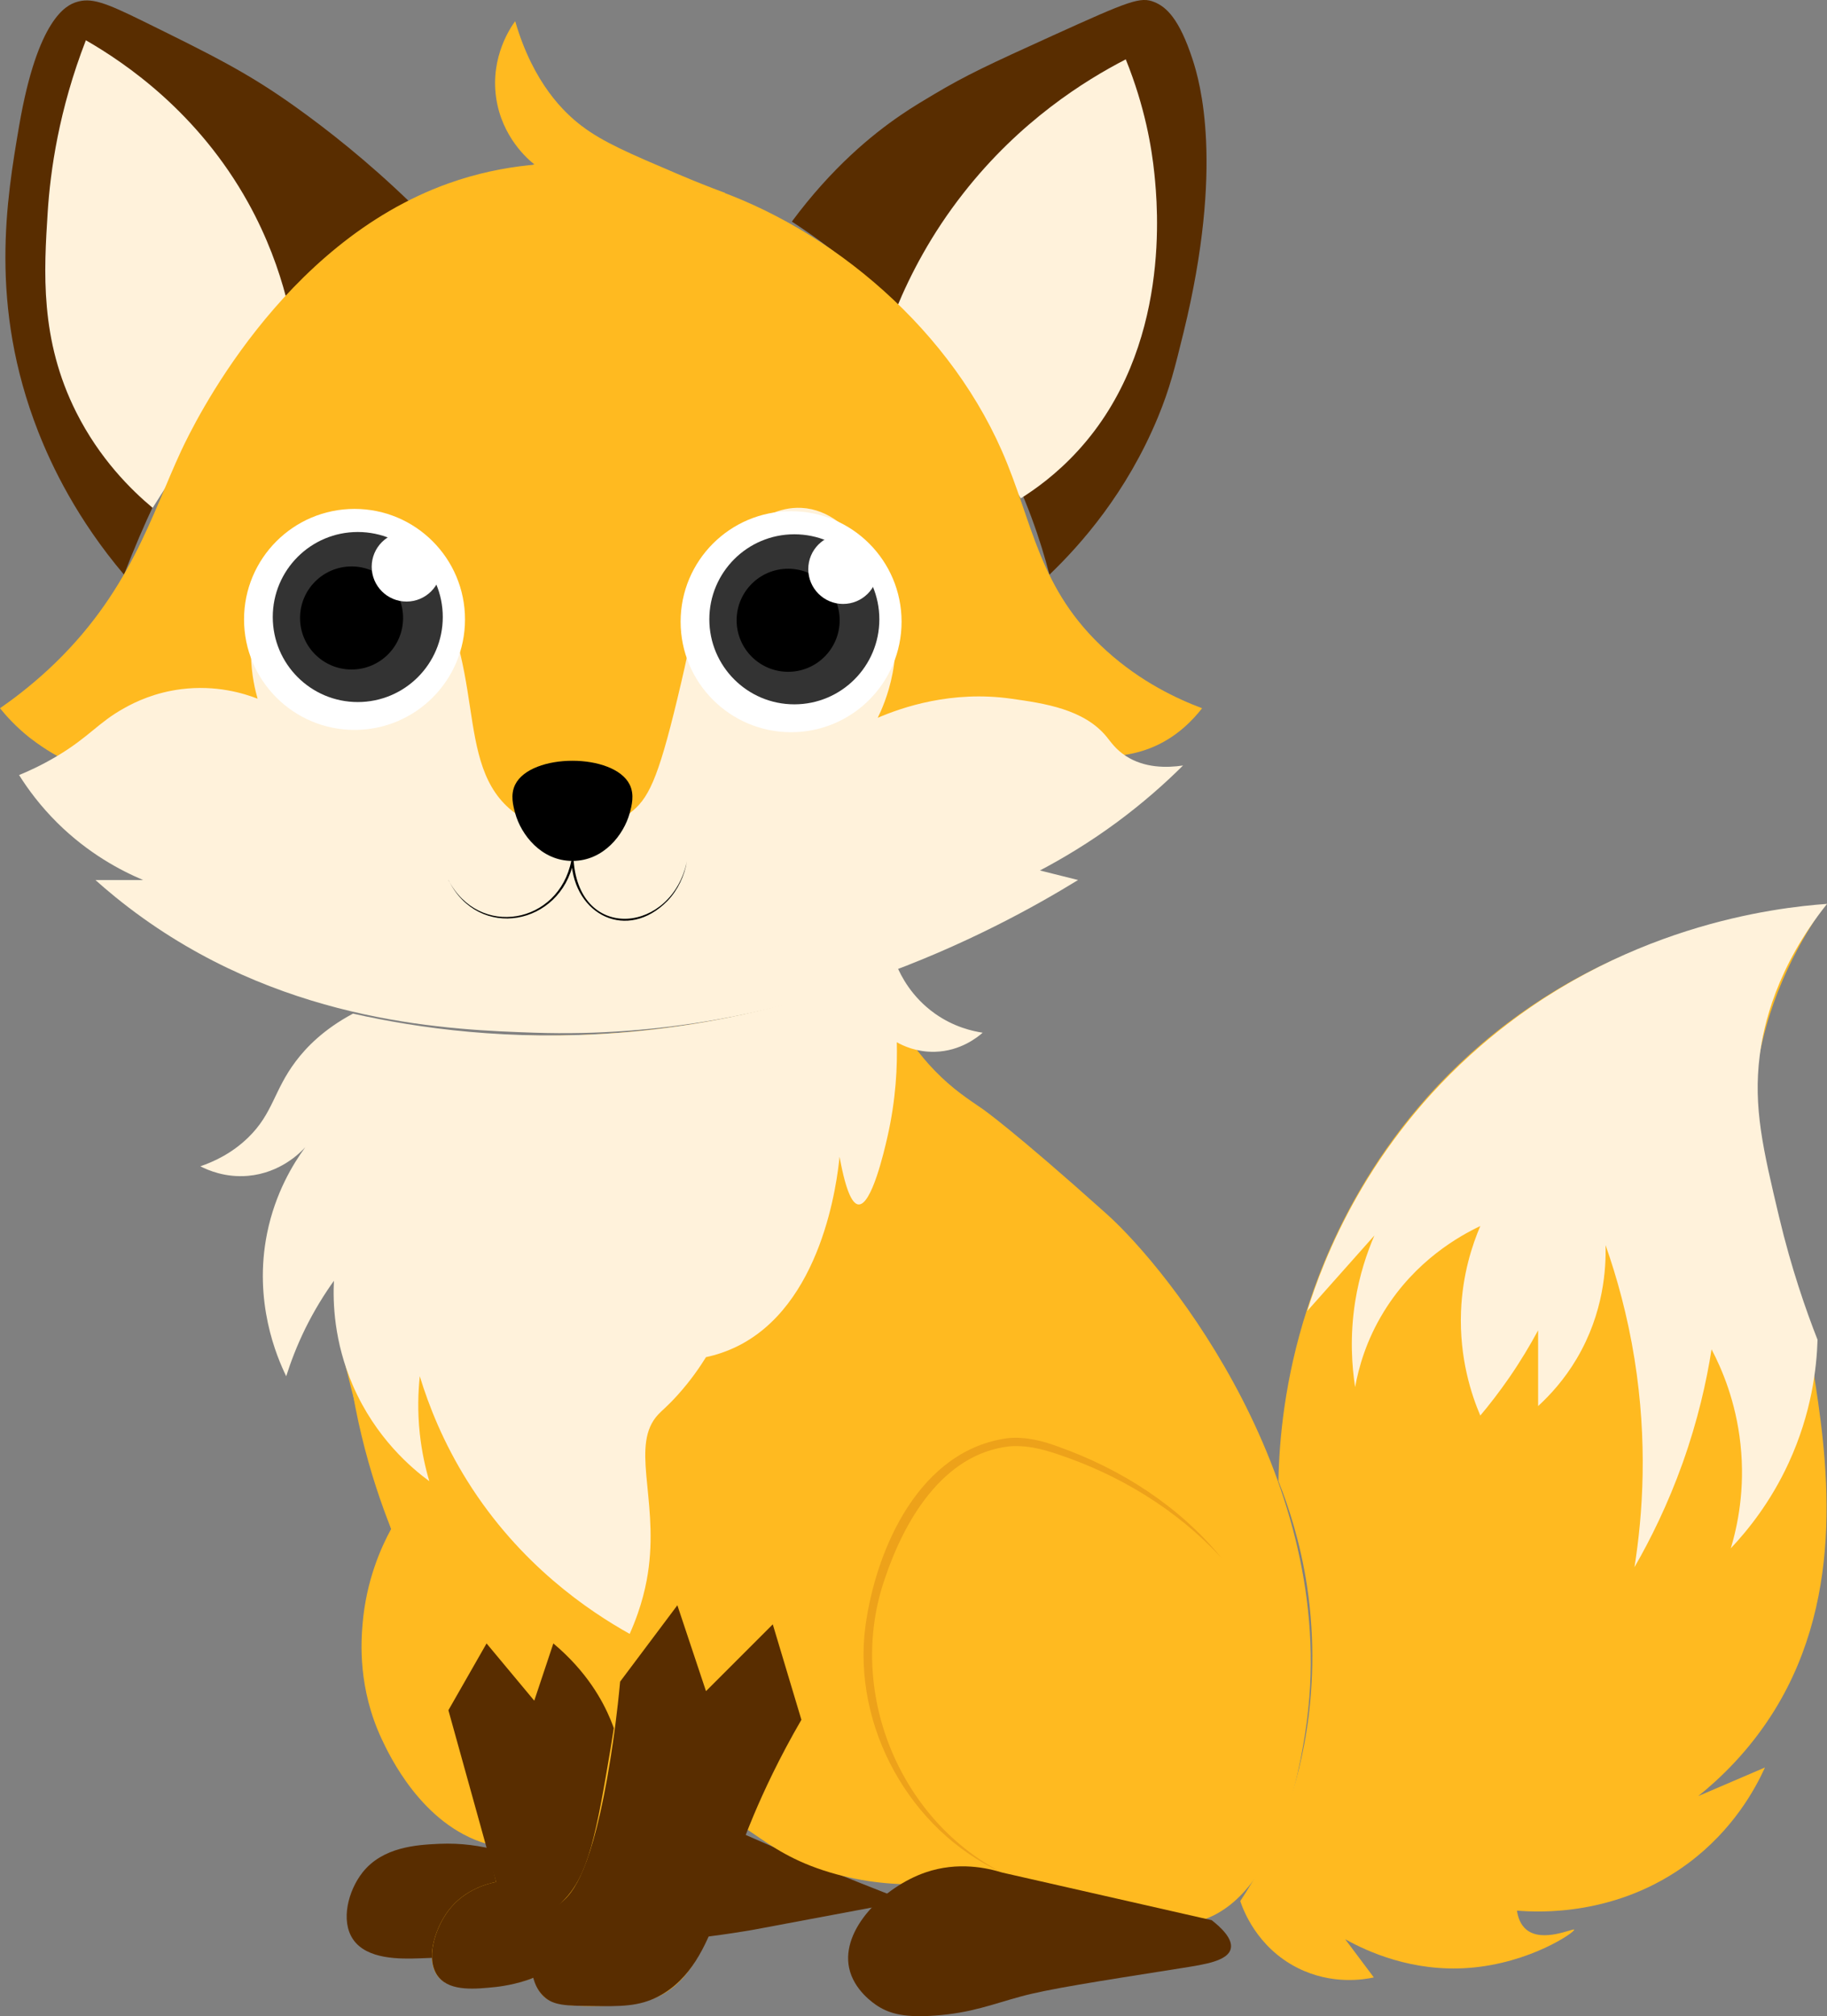 <?xml version="1.0" encoding="UTF-8"?>
<svg id="Layer_2" data-name="Layer 2" xmlns="http://www.w3.org/2000/svg" viewBox="0 0 191.5 211.28">
  <rect x="0" y="0" width="191.5" height="211.28" fill="#808080" stroke="none"/>
  <defs>
    <style>
      .cls-1 {
        fill: #ffba20;
      }

      .cls-2 {
        fill: #fff;
      }

      .cls-3 {
        fill: none;
      }

      .cls-4 {
        fill: #592d00;
      }

      .cls-5 {
        fill: #eda21a;
      }

      .cls-6 {
        fill: #333;
      }

      .cls-7 {
        fill: #fff2db;
      }
    </style>
  </defs>
  <g id="Layer_1-2" data-name="Layer 1">
    <g>
      <path class="cls-4" d="M43,21.22c-4.51-4.36-8.7-7.64-12-10-5.03-3.6-8.69-5.4-16-9C10.96.23,9.55-.27,8,.22c-1,.31-4.06,1.67-6,13-1.29,7.57-3.2,18.73,2,32,1.43,3.65,4.08,9.19,9,15,2.13-5.56,4.33-9.95,6-13,3.79-6.94,7.64-13.84,15-20,3.53-2.96,6.82-4.87,9-6Z"/>
      <path class="cls-7" d="M30,31.22c-.76-2.92-1.99-6.38-4-10C20.78,11.83,13.24,6.66,9,4.22c-2.84,7.33-3.72,13.68-4,18-.39,6.17-.85,13.36,3,21,2.44,4.84,5.7,8.08,8,10"/>
      <path class="cls-4" d="M83,23.22c4.22-5.69,8.42-9.11,11.36-11.12,1.32-.91,2.52-1.61,3.66-2.29,3.26-1.93,5.55-3.01,12.34-6.09C118.41.07,119.54-.38,121,.22c1.23.5,2.6,1.71,4,6,.76,2.32,3.34,11.11-.94,28.6-.91,3.72-1.45,5.91-2.7,8.93-3.27,7.88-8.03,13.28-11.36,16.47-.93-3.58-2.44-8.1-5-13-1.19-2.29-4.62-8.5-11-15-2.63-2.68-6.26-5.91-11-9Z"/>
      <path class="cls-7" d="M94,32.22c1.4-3.39,3.58-7.65,7-12,5.91-7.54,12.69-11.78,17-14,2.02,5,2.72,9.26,3,12,.32,3.18,1.85,18.23-8,29-2.29,2.51-4.58,4.11-6,5"/>
      <path class="cls-4" d="M95,199.22c-8.07,1.51-13.79,2.58-16,3,0,0-11.69,2.2-35,3-2.04.07-5.55.15-7-2-1.32-1.95-.5-5.1,1-7,2.12-2.68,5.67-2.89,8-3,4.78-.22,8.26,1.37,10,2,4.26,1.55,11.07,2.08,22-3,2.29,1.01,4.62,2.01,7,3,3.39,1.41,6.72,2.74,10,4Z"/>
      <path class="cls-1" d="M6,79.22c-1.61-.88-3-2-3-2-1.3-1.05-2.29-2.12-3-3,1.23-.85,3.02-2.18,5-4,8.62-7.96,10.9-16.36,14-23,1.27-2.71,10.45-21.73,28-28,11.66-4.17,22.45-1.07,26,0,12.92,3.89,26,14.37,32,28,3.32,7.54,3.79,14.51,11,21,3.6,3.25,7.37,5.01,10,6-.98,1.25-2.59,2.94-5,4-2.82,1.24-5.4,1.03-6,1-8.1-.43-31.7,11.14-55,13,0,0-26.35,2.11-54-13Z"/>
      <path class="cls-7" d="M92,75.22c.65-1.31,3.18-6.84,1-13-.25-.71-3.2-8.71-9-9-4.71-.23-8.15,4.77-9,6-1.97,2.86-1.68,4.38-4,14-2.07,8.6-3.07,10.55-5,12-3.11,2.33-6.85,2.01-7,2-2.64-.26-4.46-1.6-5-2-6.84-5.04-2.46-15.98-10-26-1.43-1.9-3.71-4.85-7-5-5.07-.24-8.65,6.34-9,7-2.74,5.19-1.45,10.43-1,12-1.43-.56-4.34-1.46-8-1-2.71.34-4.77,1.3-6,2-2.68,1.48-3.64,2.99-7,5-1.64.98-3.07,1.62-4,2,.94,1.5,2.24,3.25,4,5,3.25,3.22,6.65,5.01,9,6h-5c1.15,1.03,2.84,2.46,5,4,15.58,11.13,32.5,11.71,41,12,26.98.92,48.37-10.7,57-16-1.33-.33-2.67-.67-4-1,2.41-1.27,5.14-2.9,8-5,2.78-2.05,5.1-4.11,7-6-1.71.25-4.03.28-6-1-1.06-.69-1.56-1.46-2-2-2.38-2.92-6.59-3.52-10-4-6.27-.89-11.45.91-14,2Z"/>
      <path class="cls-3" d="M27,73.22c2.12.72,4.49,1.68,7,3,4.26,2.24,7.57,4.79,10,7"/>
      <path class="cls-3" d="M92,75.22c-2.1.41-4.47,1.03-7,2-5.27,2.01-9.26,4.74-12,7"/>
      <path d="M47,92.22c3.21,6.15,11.57,4.62,12.88-2.02,0,0,.19-.89.19-.89l.06.91c.65,8.6,10.34,7.55,11.88,0-.26,1.55-.95,3.04-2.05,4.19-4.2,4.27-9.79,1.51-10.07-4.19,0,0,.24.02.24.02-1.37,6.74-9.99,8.38-13.12,1.98h0Z"/>
      <path d="M54,85.22c-.21-.77-.53-1.93,0-3,1.66-3.33,10.34-3.33,12,0,.53,1.07.21,2.23,0,3-.61,2.23-2.72,5-6,5s-5.39-2.77-6-5Z"/>
      <path class="cls-1" d="M76,20.22c-1.2-.45-2.94-1.12-5-2-5.02-2.14-7.78-3.32-10-5-1.83-1.38-5.1-4.46-7-11-.45.61-2.61,3.71-2,8,.59,4.16,3.38,6.51,4,7-1.44.66-3.18,1.62-5,3-2.27,1.73-3.89,3.55-5,5,.71-.58,2.06-1.52,4-2,2.23-.56,4.09-.23,5,0-.65.26-4.33,1.82-6,6-1.55,3.87-.29,7.27,0,8,1-1.33,2-2.67,3-4,.87-.61,2.22-1.43,4-2,2.84-.91,4.43-.43,7-1,1.53-.34,3.64-1.1,6-3"/>
      <path class="cls-3" d="M52,33.22c.78-1.22,1.76-2.59,3-4,1.03-1.18,2.05-2.17,3-3"/>
      <path class="cls-1" d="M92,102.22c.92,2.7,2.63,6.53,6,10,1.88,1.94,3.55,3,5,4,0,0,3.09,2.12,13,11,6.62,5.93,24.23,28.07,21,53-.37,2.82-2.35,18.15-11,21-3.09,1.02-6.83.37-9,0-5.57-.96-9.66-3.36-12-5-4.32,1.12-10.89,2.13-18,0-7.76-2.32-8.54-6.1-15-7-9.64-1.35-13.05,6.34-21,4-6.81-2-10.24-9.38-11-11-2.49-5.33-2.15-10.18-2-12,.38-4.6,1.94-8.06,3-10-2.11-5.3-4.52-13.2-5-23-.65-13.37,2.61-23.96,5-30,6.27,1.03,14.47,1.76,24,1,11.23-.89,20.43-3.54,27-6Z"/>
      <path class="cls-1" d="M41,160.22c2.03,6.47,3.17,9.33,5,15,1.66,5.14,3.88,12.62,6,22-.81.16-3.3.75-5,3-1.49,1.97-2.47,5.33-1,7,1.01,1.15,2.83,1.08,5,1,0,0,2.74-.1,5-1,6.28-2.5,18.06-24.17,10-36-2.75-4.03-4.17-2.32-9-8-7.07-8.3-6.43-15.19-13-19-2.89-1.67-5.88-2-8-2,1,4.14,2.62,10.42,5,18Z"/>
      <path class="cls-4" d="M47,179.22c1.33-2.33,2.67-4.67,4-7,1.67,2,3.33,4,5,6,.67-2,1.33-4,2-6,3.53,2.96,5.19,6.04,6,8,4.73,11.38-2.52,24.64-8,27-1.79.77-4,1-4,1-2.15.22-4.73.49-6-1-1.48-1.75-.45-5.08,1-7,1.72-2.27,4.23-2.85,5-3-1.67-6-3.33-12-5-18Z"/>
      <path class="cls-5" d="M105,196.22c-9.63-4.39-15.67-15.3-14.29-25.81,1.14-8.27,5.74-18.53,15-19.71,1.82-.16,3.61.3,5.24.91,6.55,2.33,12.62,6.21,17.05,11.61-4.72-5.08-10.74-8.72-17.3-10.88-1.61-.54-3.27-.92-4.92-.77-7.01.81-11.04,7.86-13.07,13.97-3.96,11.55,1.41,25.01,12.29,30.68h0Z"/>
      <path class="cls-1" d="M92,147.22c-1.28,9.85-3.25,17.98-5,24-5.12,17.62-7.54,14.45-12,29-.74,2.42-2.1,7.16-6,9-2,.94-4.32.97-7,1-3.85.04-4.74-.75-5-1-1.66-1.62-1.1-4.5-1-5,.53-2.72,2.43-4.45,3-5,2.7-2.64,3.51-7.13,5-16,2.32-13.79,2.88-29.21,3-33"/>
      <path class="cls-7" d="M37,106.22c-3.09,1.65-4.91,3.55-6,5-2.32,3.08-2.37,5.45-5,8-1.73,1.68-3.65,2.54-5,3,.78.4,2.61,1.21,5,1,3.4-.3,5.49-2.44,6-3-1.29,1.76-3.15,4.81-4,9-1.46,7.19,1.01,12.97,2,15,.47-1.49,1.11-3.18,2-5,.98-1.98,2.03-3.65,3-5-.11,2.22-.01,6.37,2,11,2.39,5.49,6.17,8.66,8,10-.41-1.38-.79-3.06-1-5-.25-2.33-.17-4.37,0-6,.96,3.15,2.49,6.99,5,11,5.5,8.78,12.76,13.63,17,16,1.29-2.87,1.79-5.31,2-7,.93-7.36-1.94-12.87,1-16,.42-.45.95-.84,2-2,1.44-1.59,2.41-3.05,3-4,1.12-.24,2.12-.59,3-1,9.21-4.29,10.75-17.51,11-20,.74,4.07,1.46,4.98,2,5,1.37.06,2.67-5.56,3-7,.94-4.09,1.06-7.59,1-10,.65.37,2.09,1.05,4,1,2.69-.07,4.49-1.55,5-2-1.05-.16-3.01-.59-5-2-2.47-1.75-3.58-4-4-5-6.6,2.75-16.54,6.03-29,7-11.59.91-21.28-.49-28-2Z"/>
      <path class="cls-3" d="M67,137.22c-.59,10.36-2.35,14.38-4,16-.31.3-1.41,1.31-2,3-.66,1.9-.36,3.74,0,5"/>
      <path class="cls-3" d="M74,142.22c.99-1.61,2.06-3.61,3-6,1.03-2.62,1.63-5.01,2-7"/>
      <path class="cls-1" d="M134,155.22c.08-4.34.65-10.72,3-18,1.44-4.44,6.34-18.91,21-30,13.52-10.23,27.55-11.71,33-12-2.67,3.91-6.06,10.07-7,18-1.3,11.04,3.48,14.32,6,30,1.5,9.33,3.61,23.67-4,36-2.64,4.27-5.75,7.19-8,9,2.33-1,4.67-2,7-3-1.05,2.31-3.37,6.54-8,10-7.5,5.61-15.73,5.19-18,5,.1.65.34,1.46,1,2,1.72,1.4,4.93-.2,5,0,.09.25-4.62,3.51-11,4-5.95.46-10.66-1.7-13-3,1,1.33,2,2.67,3,4-1,.22-4.39.82-8-1-4.3-2.17-5.73-6.19-6-7,1.48-2.23,3.45-5.6,5-10,.77-2.17,3.78-11.23,2-23-.7-4.59-1.93-8.33-3-11Z"/>
      <path class="cls-7" d="M137,137.41c2.35-2.65,4.71-5.3,7.06-7.94-.76,1.76-1.57,4.11-2.02,6.95-.57,3.65-.34,6.75,0,8.94.36-2,1.15-4.9,3.03-7.94,3.29-5.34,7.94-7.92,10.09-8.94-.83,1.95-1.87,5.04-2.02,8.94-.19,4.93,1.11,8.79,2.02,10.92.99-1.17,2.01-2.5,3.03-3.97,1.2-1.74,2.2-3.42,3.03-4.96v7.94c1.26-1.16,2.75-2.78,4.04-4.96,2.86-4.82,3.09-9.54,3.03-11.91,1.19,3.38,2.3,7.37,3.03,11.91,1.4,8.74.88,16.3,0,21.84,1.69-2.93,3.5-6.58,5.05-10.92,1.59-4.46,2.5-8.52,3.03-11.91,1.08,2.05,2.55,5.47,3.03,9.93.52,4.78-.33,8.65-1.01,10.92,1.8-1.91,4.18-4.86,6.06-8.94,2.42-5.25,2.94-9.99,3.03-12.91-1.19-3.03-2.74-7.44-4.04-12.91-1.67-7.04-2.71-11.44-2.02-16.88.4-3.13,1.72-9.21,7.06-15.89-5.44.39-21.73,2.26-36.33,14.89-11.92,10.31-16.49,22.42-18.17,27.8Z"/>
      <path class="cls-4" d="M105,196.22c-1.47-.46-4.58-1.18-8,0-4.34,1.5-8.85,5.94-8,10,.49,2.33,2.58,3.73,3,4,1.35.86,2.95,1.22,6,1,3.84-.28,5.97-1.18,9-2,2.82-.77,7.55-1.51,17-3,2.26-.36,4.69-.72,5-2,.26-1.06-1.08-2.29-2-3"/>
      <path class="cls-4" d="M65,176.22c2-2.67,4-5.33,6-8l3,9c2.33-2.33,4.67-4.67,7-7,1,3.33,2,6.67,3,10-2.35,4.05-3.94,7.49-5,10-1.34,3.19-2.52,6.59-3,8-.82,2.4-.67,2.18-1,3-1.04,2.55-2.52,6.2-6,8-2.05,1.06-3.94,1.04-7,1-2.66-.03-3.99-.05-5-1-1.91-1.79-1.53-5.65,0-8,.66-1.01,1.3-1.39,2-2,.94-.82,3.1-3.03,5-15,.32-2.02.7-4.74,1-8Z"/>
      <path class="cls-3" d="M88,167.22l3,3"/>
      <path class="cls-3" d="M47,208.22c-.14-.52-.37-1.65,0-3,.47-1.71,1.59-2.68,2-3"/>
      <path class="cls-3" d="M51,208.22c-.14-.53-.36-1.66,0-3,.25-.93.69-1.6,1-2"/>
      <path class="cls-3" d="M58,210.22c-.12-.26-.94-2.1,0-4,.6-1.22,1.61-1.8,2-2"/>
      <path class="cls-3" d="M61,210.22c-.09-.2-.69-1.56,0-3,.54-1.14,1.7-1.91,3-2"/>
      <path class="cls-3" d="M37,203.22c-.21-1.73.62-3.34,2-4,1.39-.66,2.76-.1,3,0"/>
      <path class="cls-3" d="M40,205.22c-.62-.91-.62-2.11,0-3,.66-.95,1.88-1.36,3-1"/>
      <path class="cls-3" d="M97,211.22c-1.23-1.54-1.19-3.68,0-5,.96-1.07,2.53-1.46,4-1"/>
      <path class="cls-3" d="M92,210.22c-.99-1.55-.99-3.52,0-5,1.37-2.07,3.87-2.01,4-2"/>
      <circle class="cls-2" cx="82.92" cy="65.15" r="11.58"/>
      <circle class="cls-6" cx="83.26" cy="64.9" r="8.91"/>
      <circle cx="82.61" cy="65" r="5.4"/>
      <circle class="cls-2" cx="88.37" cy="59.64" r="3.65"/>
      <circle class="cls-2" cx="37.16" cy="64.91" r="11.58"/>
      <circle class="cls-6" cx="37.5" cy="64.66" r="8.91"/>
      <circle cx="36.85" cy="64.76" r="5.4"/>
      <circle class="cls-2" cx="42.61" cy="59.39" r="3.65"/>
    </g>
  </g>
</svg>